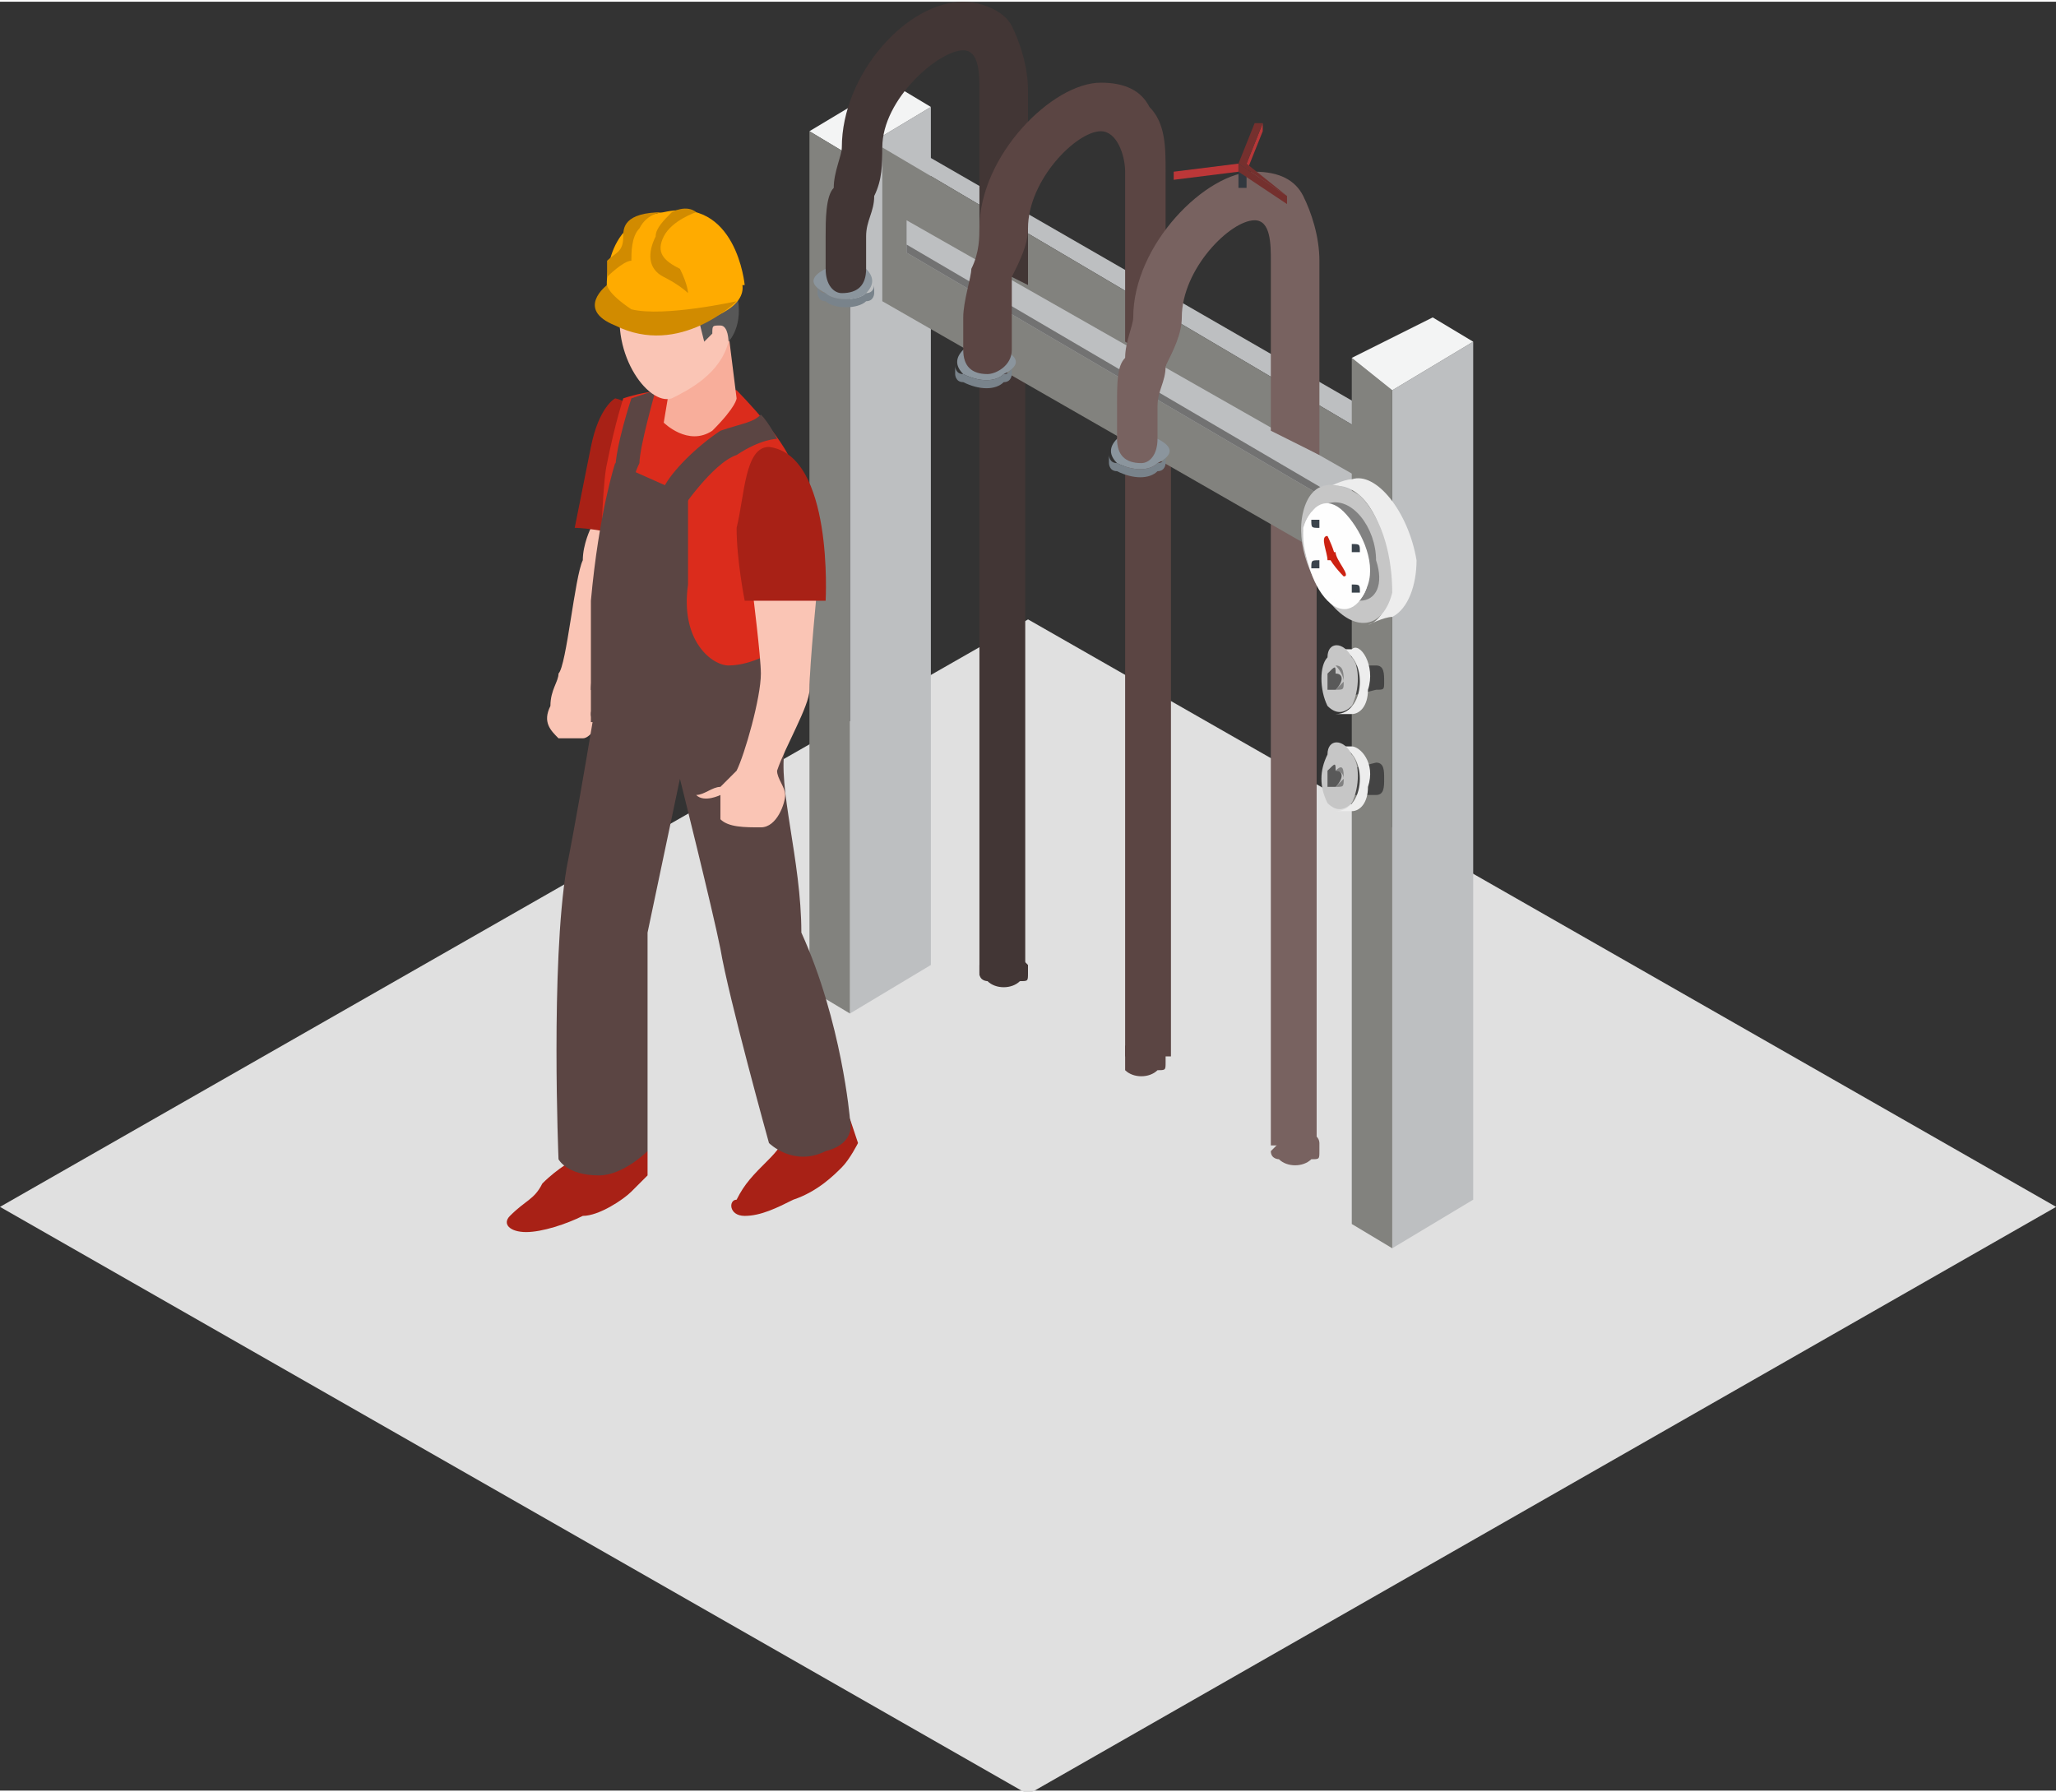 <?xml version="1.0" encoding="UTF-8"?>
<!DOCTYPE svg PUBLIC "-//W3C//DTD SVG 1.1//EN" "http://www.w3.org/Graphics/SVG/1.1/DTD/svg11.dtd">
<!-- Creator: CorelDRAW X8 -->
<svg xmlns="http://www.w3.org/2000/svg" xml:space="preserve" width="19.135mm" height="16.681mm" version="1.1" style="shape-rendering:geometricPrecision; text-rendering:geometricPrecision; image-rendering:optimizeQuality; fill-rule:evenodd; clip-rule:evenodd"
viewBox="0 0 254 221"
 xmlns:xlink="http://www.w3.org/1999/xlink">
 <rect x="0" y="0" width="254" height="221" fill="#333333" stroke="none"/>
 <defs>
  <style type="text/css">
   <![CDATA[
    .fil1 {fill:#786260}
    .fil2 {fill:#5B4543}
    .fil3 {fill:#423635}
    .fil0 {fill:#E0E0E0}
    .fil18 {fill:#FEFEFE;fill-rule:nonzero}
    .fil17 {fill:#FEFEFE;fill-rule:nonzero}
    .fil21 {fill:#FAC5B5;fill-rule:nonzero}
    .fil24 {fill:#F8AE9B;fill-rule:nonzero}
    .fil5 {fill:#F3F4F4;fill-rule:nonzero}
    .fil35 {fill:#D43939;fill-rule:nonzero}
    .fil33 {fill:#BC3738;fill-rule:nonzero}
    .fil31 {fill:#B73738;fill-rule:nonzero}
    .fil36 {fill:#75302E;fill-rule:nonzero}
    .fil34 {fill:#74302E;fill-rule:nonzero}
    .fil32 {fill:#6F2F2E;fill-rule:nonzero}
    .fil12 {fill:#786260;fill-rule:nonzero}
    .fil11 {fill:#5B4543;fill-rule:nonzero}
    .fil7 {fill:#727272;fill-rule:nonzero}
    .fil10 {fill:#423635;fill-rule:nonzero}
    .fil25 {fill:#575757;fill-rule:nonzero}
    .fil19 {fill:#3B444D;fill-rule:nonzero}
    .fil30 {fill:#32383F;fill-rule:nonzero}
    .fil28 {fill:#444444;fill-rule:nonzero}
    .fil29 {fill:#595959;fill-rule:nonzero}
    .fil8 {fill:#79838B;fill-rule:nonzero}
    .fil6 {fill:#82827E;fill-rule:nonzero}
    .fil16 {fill:#828282;fill-rule:nonzero}
    .fil9 {fill:#8B959D;fill-rule:nonzero}
    .fil22 {fill:#A82116;fill-rule:nonzero}
    .fil13 {fill:#B5B8BD;fill-rule:nonzero}
    .fil4 {fill:#BDBFC1;fill-rule:nonzero}
    .fil15 {fill:#C6C6C6;fill-rule:nonzero}
    .fil20 {fill:#CC2212;fill-rule:nonzero}
    .fil27 {fill:#D18B00;fill-rule:nonzero}
    .fil23 {fill:#DB2C1C;fill-rule:nonzero}
    .fil14 {fill:#EDEDED;fill-rule:nonzero}
    .fil26 {fill:#FFAB00;fill-rule:nonzero}
   ]]>
  </style>
 </defs>
 <g id="Capa_x0020_1">
  <rect class="fil0" transform="matrix(0.882 -0.504 0.882 0.504 -0 148.886)" width="144" height="144"/>
  <rect class="fil1" x="157" y="49" width="5.659" height="92.295"/>
  <rect class="fil2" x="139" y="38" width="5.659" height="92.295"/>
  <rect class="fil3" x="121" y="28" width="5.659" height="92.295"/>
  <g id="_2545295218688">
   <polygon class="fil4" points="105,125 115,119 115,13 105,19 "/>
   <polygon class="fil5" points="105,19 115,13 110,10 100,16 "/>
   <polygon class="fil6" points="100,16 100,122 105,125 105,19 "/>
   <polygon class="fil4" points="170,54 109,18 111,17 170,51 "/>
   <polygon class="fil6" points="170,72 109,37 109,18 170,54 "/>
   <polygon class="fil4" points="170,65 112,31 112,27 170,60 "/>
   <polygon class="fil7" points="170,65 112,31 112,30 170,64 "/>
   <polygon class="fil4" points="172,154 182,148 182,42 172,48 "/>
   <polygon class="fil6" points="167,44 167,151 172,154 172,48 "/>
   <polygon class="fil5" points="172,48 182,42 177,39 167,44 "/>
  </g>
  <path class="fil8" d="M108 35l0 1c0,0 0,1 -1,1 -1,1 -4,1 -5,0 -1,0 -1,-1 -1,-1l0 -1c0,0 0,1 1,1 1,1 4,1 5,0 1,0 1,-1 1,-1z"/>
  <path class="fil9" d="M107 33c1,1 1,2 0,3 -1,1 -4,1 -5,0 -2,-1 -2,-2 0,-3 1,-1 4,-1 5,0z"/>
  <path class="fil10" d="M121 32l0 -21c0,-2 0,-5 -2,-5 -3,0 -10,6 -10,12 0,2 0,4 -1,6 0,2 -1,3 -1,5l0 4c0,2 -1,3 -3,3 -1,0 -2,-1 -2,-3l0 -4c0,-2 0,-5 1,-6 0,-2 1,-4 1,-5 0,-9 8,-18 15,-18 2,0 5,1 6,3 1,2 2,5 2,8l0 24 -6 -3z"/>
  <g id="_2545295221632">
   <path class="fil8" d="M125 45l0 1c0,0 0,1 -1,1 -1,1 -3,1 -5,0 -1,0 -1,-1 -1,-1l0 -1c0,0 0,1 1,1 2,1 4,1 5,0 1,0 1,-1 1,-1z"/>
   <path class="fil9" d="M124 43c2,1 2,2 0,3 -1,1 -3,1 -5,0 -1,-1 -1,-2 0,-3 2,-1 4,-1 5,0z"/>
   <path class="fil11" d="M139 42l0 -21c0,-2 -1,-5 -3,-5 -3,0 -9,6 -9,12 0,2 -1,4 -2,6 0,2 0,3 0,5l0 4c0,2 -2,3 -3,3 -2,0 -3,-1 -3,-3l0 -4c0,-2 1,-5 1,-6 1,-2 1,-4 1,-5 0,-9 9,-18 15,-18 3,0 5,1 6,3 2,2 2,5 2,8l0 24 -5 -3z"/>
  </g>
  <g id="_2545295222976">
   <path class="fil8" d="M144 56l0 1c0,0 0,1 -1,1 -1,1 -3,1 -5,0 -1,0 -1,-1 -1,-1l0 -1c0,0 0,1 1,1 2,1 4,1 5,0 1,0 1,-1 1,-1z"/>
   <path class="fil9" d="M143 54c2,1 2,2 0,3 -1,1 -3,1 -5,0 -1,-1 -1,-2 0,-3 2,-1 4,-1 5,0z"/>
   <path class="fil12" d="M157 53l0 -21c0,-2 0,-5 -2,-5 -3,0 -9,6 -9,12 0,2 -1,4 -2,6 0,2 -1,3 -1,5l0 4c0,2 -1,3 -2,3 -2,0 -3,-1 -3,-3l0 -4c0,-3 0,-5 1,-6 0,-2 1,-4 1,-5 0,-9 9,-18 15,-18 3,0 5,1 6,3 1,2 2,5 2,8l0 24 -6 -3z"/>
  </g>
  <path class="fil10" d="M127 119l0 1c0,1 0,1 -1,1 -1,1 -3,1 -4,0 0,0 -1,0 -1,-1l0 -1c0,0 1,0 1,-1 1,0 3,0 4,0 1,1 1,1 1,1z"/>
  <path class="fil11" d="M144 130l0 1c0,1 0,1 -1,1 -1,1 -3,1 -4,0 0,0 0,0 0,-1l0 -1c0,0 0,-1 0,-1 1,-1 3,-1 4,0 1,0 1,1 1,1z"/>
  <path class="fil12" d="M163 141l0 1c0,1 0,1 -1,1 -1,1 -3,1 -4,0 0,0 -1,0 -1,-1l1 -1c-1,0 0,-1 0,-1 1,-1 3,-1 4,0 1,0 1,1 1,1z"/>
  <g id="_2545295223552">
   <path class="fil13" d="M170 65c1,1 2,4 1,5 0,2 -1,3 -3,1 -1,-1 -2,-3 -1,-5 0,-2 1,-2 3,-1z"/>
   <path class="fil14" d="M175 69l0 0c-1,-6 -5,-11 -8,-10 -1,0 -3,1 -3,1 3,-1 6,2 7,7 1,4 1,9 -2,10 0,0 2,-1 3,-1 2,-1 3,-4 3,-7z"/>
   <path class="fil15" d="M168 61c3,3 4,8 4,12 -1,4 -4,5 -7,2 -3,-3 -5,-8 -4,-12 1,-4 4,-4 7,-2z"/>
   <path class="fil16" d="M170 69l0 0c0,-4 -3,-8 -6,-7 0,0 -1,0 -2,1 2,-1 5,2 6,5 0,3 0,6 -2,7 0,0 2,-1 2,-1 2,0 3,-2 2,-5z"/>
   <path class="fil17" d="M166 63c2,2 4,6 3,9 -1,3 -3,4 -5,2 -2,-2 -3,-6 -3,-9 1,-3 3,-4 5,-2z"/>
   <path class="fil18" d="M161 66c0,3 2,7 4,8 2,1 4,0 4,-3 0,-3 -2,-6 -4,-8 -2,-1 -4,0 -4,3z"/>
   <path class="fil19" d="M165 64c0,1 0,1 0,1 0,0 0,0 0,0 0,0 0,-1 0,-1 0,0 0,0 0,0z"/>
   <path class="fil19" d="M162 64c0,1 0,1 1,1 0,0 0,0 0,0 0,0 0,-1 0,-1 -1,0 -1,0 -1,0z"/>
   <path class="fil19" d="M167 67c0,0 0,1 0,1 1,0 1,0 1,0 0,-1 0,-1 -1,-1 0,0 0,0 0,0z"/>
   <path class="fil19" d="M162 70c0,0 0,0 1,0 0,0 0,0 0,0 0,0 0,-1 0,-1 -1,0 -1,0 -1,1z"/>
   <path class="fil19" d="M167 72c0,1 0,1 0,1 1,0 1,0 1,0 0,-1 0,-1 -1,-1 0,0 0,0 0,0z"/>
   <path class="fil19" d="M162 67c0,0 0,0 0,1 0,0 0,0 0,-1 0,0 0,0 0,0 0,-1 0,0 0,0z"/>
   <path class="fil19" d="M168 70c0,1 0,1 0,1 0,0 0,0 0,0 0,-1 0,-1 0,-1 0,0 0,0 0,0z"/>
   <path class="fil19" d="M165 72c0,1 0,1 0,1 0,0 0,0 0,0 0,-1 0,-1 0,-1 0,0 0,0 0,0z"/>
   <path class="fil20" d="M164 69c0,0 1,0 1,0 0,0 1,0 0,0 0,-1 -1,-3 -1,-3 -1,0 0,2 0,3z"/>
   <path class="fil20" d="M165 68c0,0 0,0 -1,0 0,0 0,0 0,0 0,1 2,3 2,3 1,0 -1,-2 -1,-3z"/>
  </g>
  <g id="_2545295231296">
   <path class="fil21" d="M73 65c0,0 -1,2 -1,4 -1,2 -2,13 -3,14 0,1 -1,2 -1,4 -1,2 0,3 1,4 1,0 2,0 3,0 1,0 2,-2 2,-2 0,0 -1,0 -1,-1 0,-1 1,-1 1,-1 0,0 0,-1 -1,-2 0,-2 1,-5 2,-7 0,-2 1,-6 2,-8 0,-1 1,-4 1,-4 0,0 -3,-1 -5,-1z"/>
   <path class="fil22" d="M71 143c0,0 -2,1 -4,3 -1,2 -2,2 -4,4 -1,1 0,2 2,2 2,0 5,-1 7,-2 2,0 5,-2 6,-3 1,-1 2,-2 2,-2l0 -3 -9 1z"/>
   <path class="fil22" d="M97 140c0,0 0,1 -2,3 -2,2 -3,3 -4,5 -1,0 -1,2 1,2 2,0 4,-1 6,-2 3,-1 5,-3 6,-4 1,-1 2,-3 2,-3l-1 -3 -8 2z"/>
   <path class="fil11" d="M97 92c0,-10 -6,-16 -6,-16 1,-4 -16,2 -16,2 0,0 -3,19 -5,29 -2,12 -1,36 -1,36 0,0 1,2 5,2 3,0 6,-3 6,-3l0 -27 4 -19c0,0 4,16 5,21 1,6 6,24 6,24 0,0 3,3 7,1 4,-1 3,-4 3,-4 0,0 -1,-12 -6,-23 0,-9 -3,-18 -2,-23z"/>
   <path class="fil22" d="M76 49c0,0 -2,1 -3,6 -1,5 -2,10 -2,10 0,0 4,0 9,2 3,-6 1,-17 -4,-18z"/>
   <path class="fil23" d="M77 49c0,0 -1,3 -2,8 -1,4 -1,27 -1,27 0,0 5,3 14,2 5,0 7,-3 7,-3 0,0 4,-22 3,-25 0,-3 -7,-10 -7,-10 0,0 -8,-1 -14,1z"/>
   <path class="fil11" d="M84 63c0,0 4,-6 7,-7 3,-2 5,-2 5,-2 0,0 -1,-2 -2,-3 -1,1 -2,1 -5,2 -3,2 -6,5 -7,7 -2,4 1,5 2,3z"/>
   <path class="fil11" d="M78 49c0,0 -2,6 -2,9 -1,2 0,3 1,3 1,0 1,-2 2,-4 0,-2 2,-9 2,-9l-3 1z"/>
   <path class="fil11" d="M96 80c0,0 -3,2 -6,2 -2,0 -6,-3 -5,-10 0,-8 0,-11 0,-11l-9 -4c0,0 -2,6 -3,17 0,11 0,15 0,15 0,0 9,0 15,0 6,-1 8,-2 8,-2l0 -7z"/>
   <path class="fil24" d="M83 46l-1 6c0,0 3,3 6,1 3,-3 3,-4 3,-4l-1 -8 -7 5z"/>
   <path class="fil21" d="M87 33c-2,-2 -8,-3 -10,3 -2,7 3,14 6,13 2,-1 6,-3 7,-7 1,-3 -1,-8 -3,-9z"/>
   <path class="fil25" d="M76 38c1,1 3,2 6,2 3,-1 4,-2 4,-2l1 4c0,0 0,0 1,-1 0,-1 0,-1 1,-1 1,0 1,2 1,2 0,0 2,-2 1,-6 0,-2 -3,-7 -8,-7 -4,1 -7,4 -7,6 -1,2 0,3 0,3z"/>
   <path class="fil11" d="M76 63c-1,1 -1,7 3,8 3,1 4,-3 4,-5 -4,-1 -7,-3 -7,-3z"/>
   <path class="fil21" d="M93 73c0,0 1,8 1,10 0,3 -2,10 -3,12 0,0 -1,1 -2,2 -1,0 -2,1 -3,1 1,1 3,0 3,0 0,0 0,2 0,3 1,1 3,1 5,1 2,0 3,-3 3,-4 0,-1 -1,-2 -1,-3 1,-3 4,-8 4,-10 0,-3 1,-13 1,-13 0,0 -4,-3 -8,1z"/>
   <path class="fil22" d="M95 55c-3,0 -3,6 -4,10 0,4 1,9 1,9 0,0 3,0 6,0 2,0 4,0 4,0 0,0 1,-18 -7,-19z"/>
   <path class="fil26" d="M88 32c4,1 5,4 2,6 -3,2 -8,3 -11,1 -4,-1 -5,-4 -2,-6 2,-2 8,-3 11,-1z"/>
   <path class="fil26" d="M75 36c0,0 -1,-9 7,-10 9,-2 10,9 10,9l-17 1z"/>
   <path class="fil27" d="M75 35c0,0 -4,3 1,5 8,4 15,-3 15,-3 0,0 -9,2 -13,1 -3,-2 -3,-3 -3,-3z"/>
   <path class="fil27" d="M83 26c-1,1 -2,2 -2,3 -1,2 -1,4 1,5 2,1 3,2 3,2 0,0 0,-1 -1,-3 -2,-1 -3,-2 -2,-4 1,-2 4,-3 4,-3 0,0 -1,-1 -3,0z"/>
   <path class="fil27" d="M82 26c0,0 -2,0 -3,2 -1,1 -1,3 -1,4 -1,0 -3,2 -3,2 0,0 0,-1 0,-2 1,-1 2,-1 2,-3 0,-1 0,-3 5,-3z"/>
  </g>
  <g id="_2545295233568">
   <path class="fil28" d="M171 84l0 0c0,-1 0,-2 -1,-2 0,0 -4,0 -4,0 1,0 1,1 1,2 0,1 0,2 -1,2 0,0 4,-1 4,-1 1,0 1,0 1,-1z"/>
   <path class="fil13" d="M167 83c0,1 0,1 0,2 0,1 -1,1 -1,0 -1,0 -1,-1 0,-2 0,-1 1,-1 1,0z"/>
   <path class="fil14" d="M169 85l0 0c1,-3 -1,-6 -2,-5 -1,0 -2,0 -2,0 2,0 3,2 3,4 0,2 -1,4 -3,4 1,0 2,0 2,0 1,0 2,-1 2,-3z"/>
   <path class="fil15" d="M167 81c1,1 1,4 0,6 -1,1 -2,1 -3,0 -1,-2 -1,-5 0,-6 0,-2 2,-2 3,0z"/>
   <path class="fil16" d="M166 84l0 0c0,-1 0,-2 -1,-2l0 0c0,0 1,1 1,2 0,0 -1,1 -1,1l0 0c1,0 1,0 1,-1z"/>
   <path class="fil29" d="M165 83c1,0 1,1 0,2 0,0 0,0 -1,0 0,-1 0,-2 0,-2 1,-1 1,-1 1,0z"/>
  </g>
  <g id="_2545295236288">
   <path class="fil28" d="M171 96l0 0c0,-1 0,-2 -1,-2 0,0 -4,1 -4,1 1,0 1,0 1,1 0,1 0,2 -1,2 0,0 4,0 4,0 1,0 1,-1 1,-2z"/>
   <path class="fil13" d="M167 95c0,1 0,2 0,2 0,1 -1,1 -1,0 -1,0 -1,-1 0,-2 0,-1 1,-1 1,0z"/>
   <path class="fil14" d="M169 97l0 0c1,-3 -1,-5 -2,-5 -1,0 -2,0 -2,0 2,0 3,2 3,4 0,2 -1,4 -3,4 1,0 2,0 2,0 1,0 2,-1 2,-3z"/>
   <path class="fil15" d="M167 93c1,1 1,4 0,6 -1,1 -2,1 -3,0 -1,-2 -1,-4 0,-6 0,-2 2,-2 3,0z"/>
   <path class="fil16" d="M166 96l0 0c0,-1 0,-2 -1,-1l0 0c0,0 1,0 1,1 0,0 -1,1 -1,1l0 0c1,0 1,0 1,-1z"/>
   <path class="fil29" d="M165 95c1,0 1,1 0,2 0,0 0,0 -1,0 0,-1 0,-2 0,-2 1,-1 1,-1 1,0z"/>
  </g>
  <polygon class="fil30" points="154,20 154,23 154,23 154,20 "/>
  <polygon class="fil30" points="154,20 154,23 154,23 154,20 "/>
  <polygon class="fil30" points="154,20 154,23 154,23 154,20 "/>
  <polygon class="fil30" points="154,20 154,23 153,23 153,20 "/>
  <polygon class="fil30" points="153,20 153,23 153,23 153,20 "/>
  <polygon class="fil30" points="153,20 153,23 153,23 153,20 "/>
  <polygon class="fil30" points="153,20 153,23 153,23 153,20 153,20 153,20 "/>
  <path class="fil30" d="M154 20c-1,0 -1,0 -1,0 0,0 0,0 0,0 0,0 0,0 1,0 0,0 0,0 0,0z"/>
  <polygon class="fil31" points="154,20 154,21 156,16 156,15 "/>
  <polygon class="fil32" points="145,21 145,22 145,22 145,21 "/>
  <polygon class="fil33" points="145,21 145,22 153,21 153,20 "/>
  <polygon class="fil34" points="153,20 153,21 159,25 159,24 "/>
  <polygon class="fil35" points="159,24 159,25 159,24 159,24 "/>
  <polygon class="fil36" points="159,24 154,20 156,15 155,15 153,20 145,21 145,21 153,20 159,24 "/>
 </g>
</svg>
